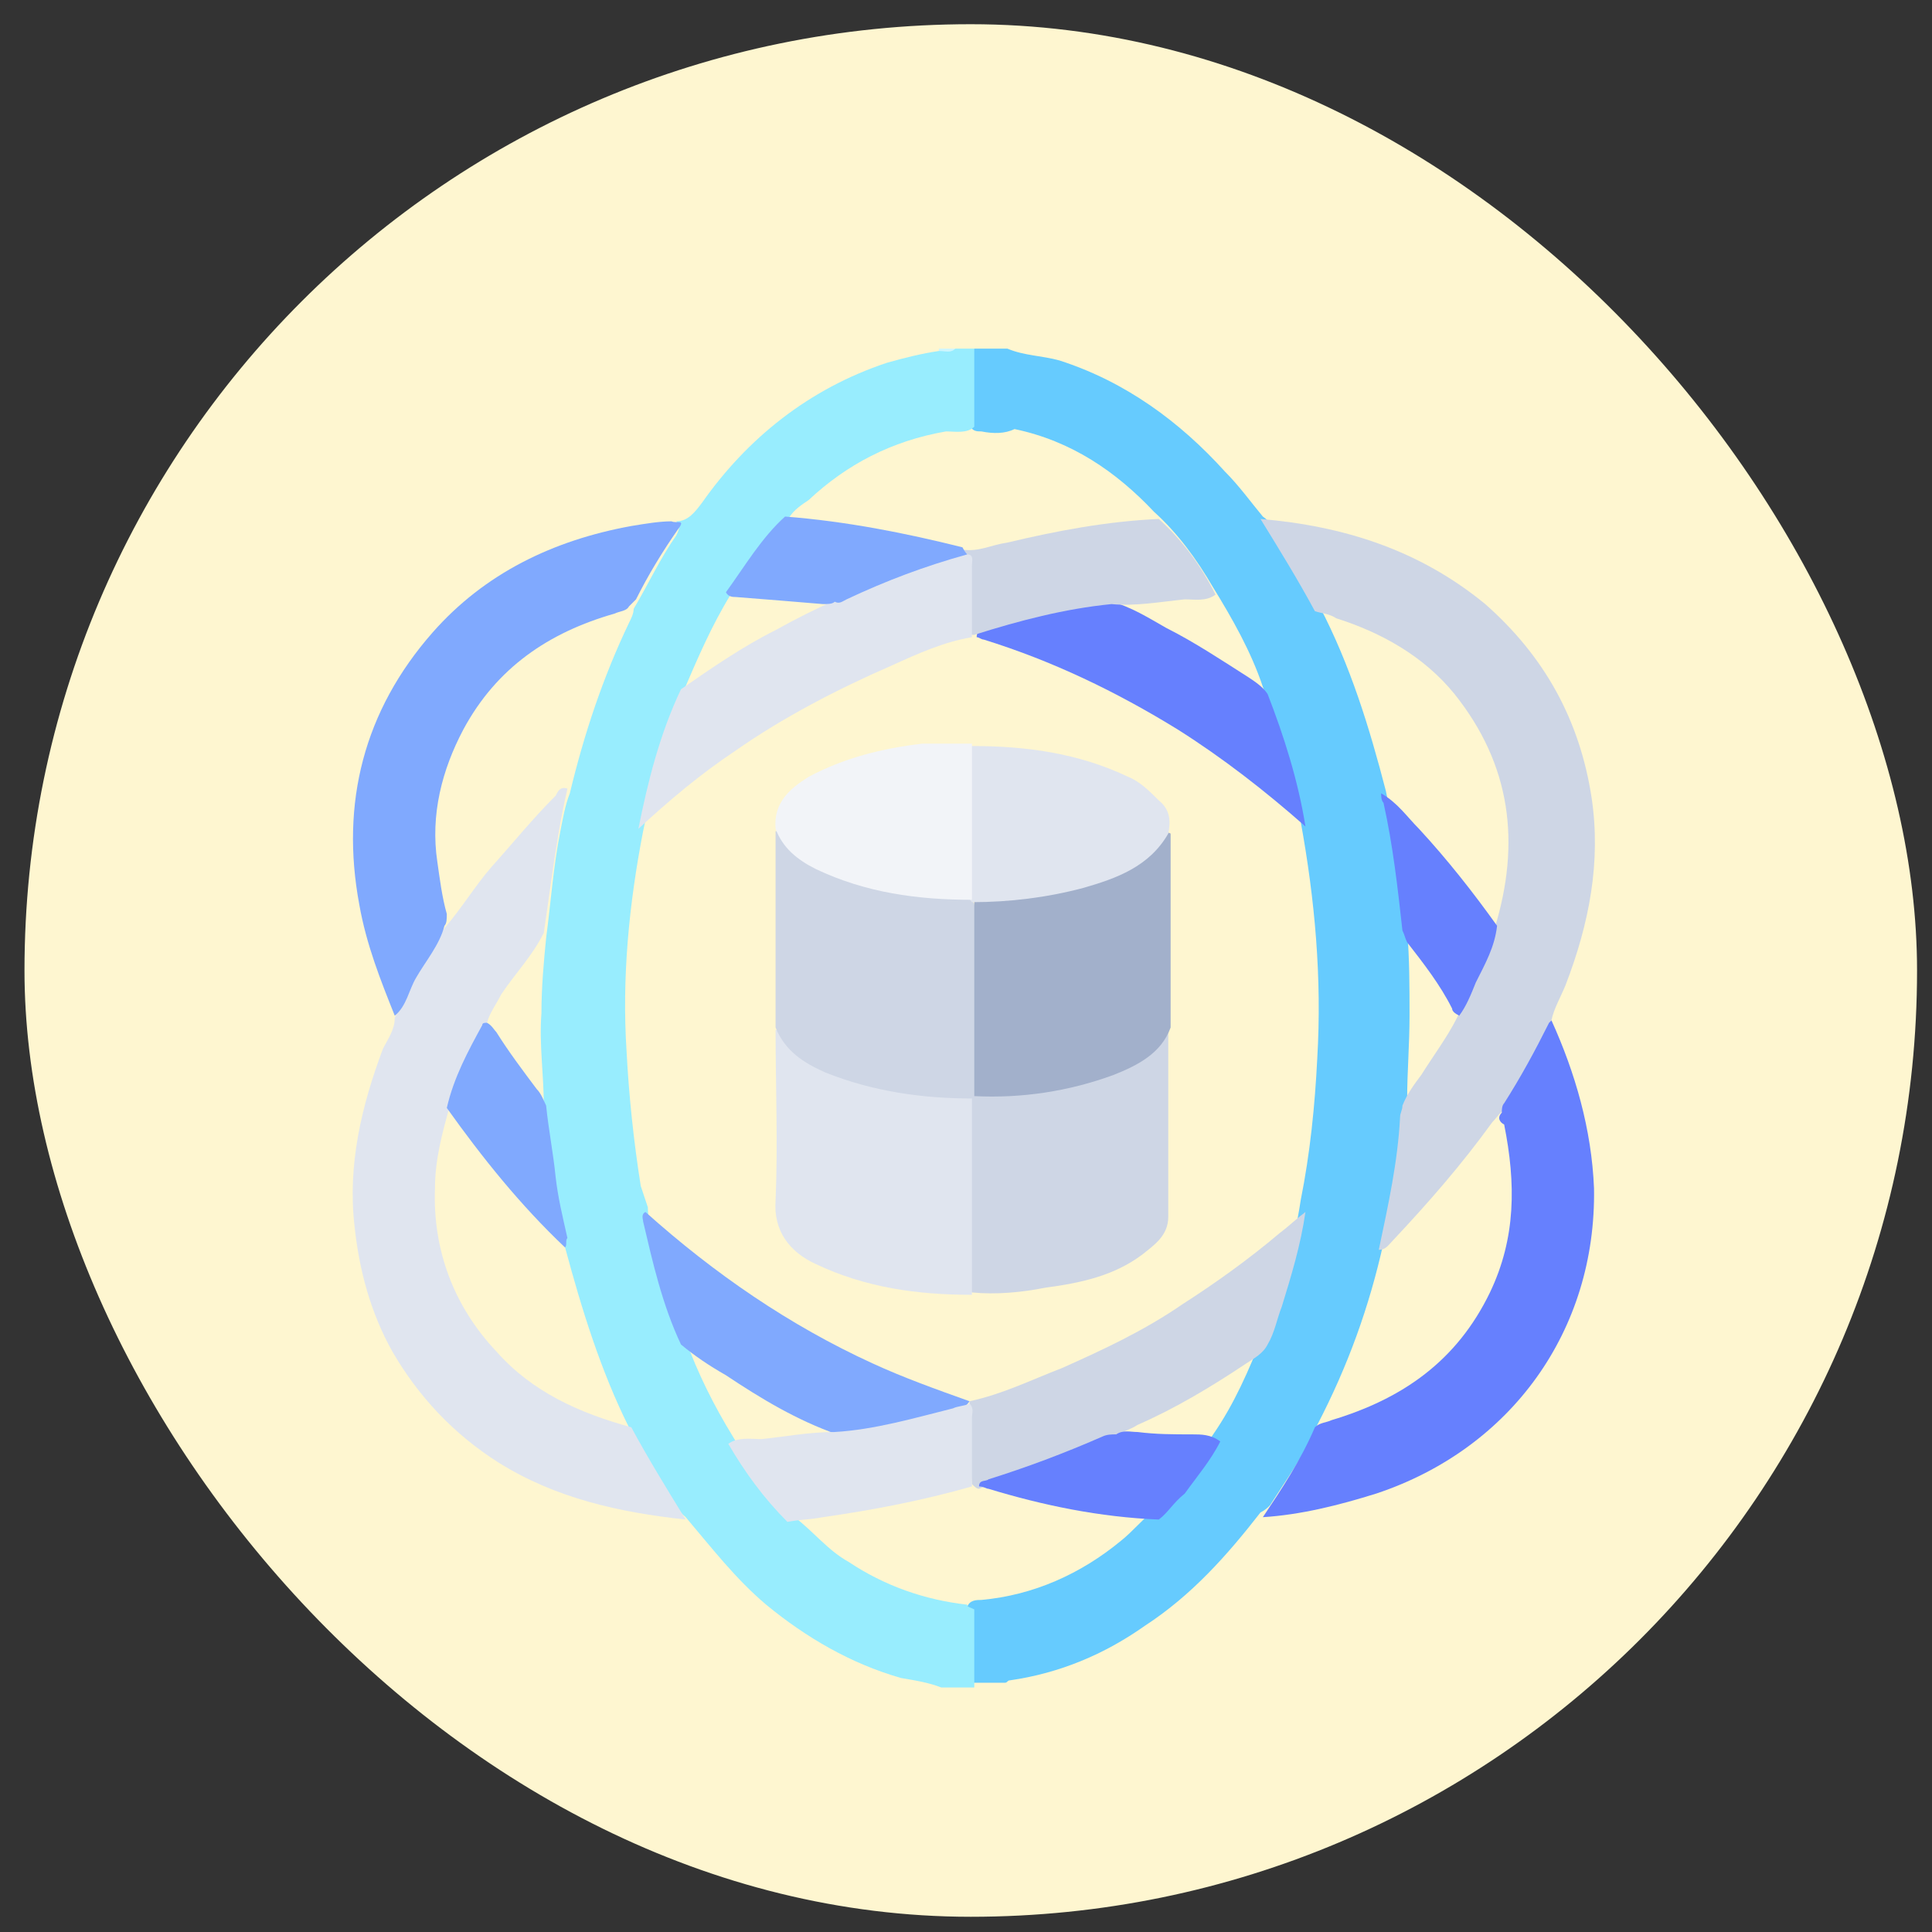 <svg width="49" height="49" viewBox="0 0 49 49" fill="none" xmlns="http://www.w3.org/2000/svg">
<rect x="0" y="0" width="49" height="49" fill="#333333" stroke="none"/>
<rect x="0.621" y="0.614" width="48" height="48" rx="24" fill="#FEF6D0"/>
<g clip-path="url(#clip0_806_1664)">
<path d="M25.55 8.842C25.97 9.022 26.45 9.022 26.87 9.142C28.55 9.682 29.93 10.702 31.069 11.962C31.429 12.322 31.729 12.742 32.029 13.101C32.449 13.402 32.629 13.881 32.869 14.241C33.109 14.601 33.289 15.021 33.469 15.381C34.249 16.881 34.729 18.441 35.149 20.061C35.389 21.201 35.569 22.4 35.689 23.6C35.749 24.32 35.749 25.04 35.749 25.76C35.749 26.48 35.689 27.2 35.689 27.86C35.569 29.12 35.389 30.32 35.089 31.519C34.729 33.139 34.189 34.639 33.409 36.139C33.109 36.859 32.629 37.519 32.209 38.179C32.149 38.239 32.089 38.299 31.969 38.359C31.129 39.438 30.229 40.458 29.03 41.238C28.01 41.958 26.87 42.438 25.61 42.618C25.55 42.618 25.55 42.678 25.49 42.678C25.19 42.678 24.89 42.678 24.65 42.678C24.59 42.618 24.53 42.558 24.53 42.438C24.53 41.898 24.47 41.298 24.53 40.758C24.59 40.578 24.77 40.578 24.89 40.578C26.21 40.458 27.41 39.919 28.43 39.078C28.73 38.839 28.97 38.539 29.27 38.299C29.869 37.699 30.349 37.039 30.769 36.379C31.309 35.599 31.669 34.759 32.029 33.859C32.449 32.779 32.809 31.639 32.989 30.439C33.229 29.24 33.349 28.04 33.409 26.84C33.529 24.8 33.349 22.82 32.989 20.841C32.809 19.641 32.449 18.561 32.029 17.421C31.729 16.521 31.249 15.681 30.769 14.901C30.349 14.181 29.869 13.521 29.27 12.982C28.31 11.962 27.17 11.182 25.73 10.882C25.49 11.002 25.19 11.002 24.89 10.942C24.77 10.942 24.65 10.942 24.59 10.762C24.53 10.222 24.59 9.622 24.59 9.082C24.59 9.022 24.65 8.902 24.71 8.842C24.95 8.842 25.25 8.842 25.55 8.842Z" fill="#66CBFE"/>
<path d="M24.71 40.818C24.71 41.478 24.71 42.138 24.71 42.798C24.41 42.798 24.11 42.798 23.87 42.798C23.57 42.678 23.211 42.618 22.851 42.558C21.591 42.198 20.451 41.538 19.431 40.698C18.651 40.038 18.051 39.258 17.391 38.479C16.971 38.119 16.791 37.639 16.491 37.219C16.311 36.859 16.131 36.559 15.951 36.199C15.232 34.759 14.752 33.199 14.332 31.639C14.092 30.439 13.912 29.24 13.792 28.04C13.792 27.26 13.672 26.48 13.732 25.7C13.732 25.04 13.792 24.38 13.852 23.78C13.972 22.88 14.032 21.98 14.212 21.081C14.272 20.781 14.332 20.421 14.452 20.121C14.812 18.621 15.291 17.181 15.951 15.801C16.011 15.681 16.071 15.561 16.071 15.441C16.431 14.841 16.731 14.181 17.151 13.581C17.211 13.461 17.271 13.341 17.151 13.222C17.451 13.222 17.631 12.982 17.811 12.742C18.951 11.122 20.511 9.862 22.491 9.202C22.911 9.082 23.39 8.962 23.811 8.902C23.93 8.842 24.11 8.902 24.23 8.842C24.41 8.842 24.53 8.842 24.71 8.842C24.71 9.502 24.71 10.162 24.71 10.822C24.53 11.002 24.23 10.942 23.991 10.942C22.611 11.182 21.471 11.782 20.511 12.681C20.331 12.802 20.151 12.921 20.031 13.101C19.431 13.701 18.951 14.361 18.531 15.081C18.051 15.861 17.691 16.701 17.331 17.541C16.911 18.681 16.551 19.881 16.311 21.081C15.951 22.94 15.771 24.8 15.891 26.66C15.951 27.8 16.071 28.94 16.251 30.08C16.311 30.26 16.371 30.439 16.431 30.619C16.431 30.86 16.491 31.099 16.551 31.279C16.791 32.179 17.031 33.139 17.391 33.979C17.691 34.819 18.111 35.659 18.591 36.439C19.011 37.159 19.551 37.819 20.151 38.479C20.631 38.839 20.991 39.319 21.531 39.618C22.431 40.218 23.451 40.578 24.53 40.698C24.53 40.758 24.59 40.758 24.71 40.818Z" fill="#98EDFE"/>
<path d="M24.23 8.842C24.11 8.962 23.991 8.902 23.811 8.902V8.842C23.93 8.842 24.11 8.842 24.23 8.842Z" fill="#CEF6FE"/>
<path d="M14.392 20.001C14.211 20.781 14.092 21.561 13.972 22.401C13.912 22.82 13.852 23.24 13.792 23.66C13.492 24.26 13.072 24.68 12.712 25.22C12.592 25.46 12.412 25.7 12.352 25.94C11.932 26.6 11.632 27.38 11.392 28.1C11.212 28.76 11.032 29.42 11.032 30.14C10.972 31.699 11.512 33.139 12.592 34.279C13.492 35.299 14.691 35.839 16.011 36.199C16.431 36.979 16.911 37.759 17.391 38.539C15.711 38.359 14.092 37.999 12.652 37.099C11.512 36.379 10.612 35.419 9.952 34.279C9.412 33.319 9.112 32.239 8.992 31.099C8.812 29.54 9.172 28.04 9.712 26.6C9.832 26.36 10.012 26.12 10.012 25.82C10.252 25.22 10.552 24.68 10.912 24.14C11.032 23.96 11.152 23.72 11.272 23.54C11.692 23.06 12.052 22.46 12.472 21.98C13.012 21.381 13.492 20.781 14.092 20.181C14.152 20.061 14.211 19.941 14.392 20.001Z" fill="#E0E5EF"/>
<path d="M11.272 23.48C11.152 23.96 10.792 24.38 10.552 24.8C10.372 25.1 10.312 25.52 10.012 25.76C9.652 24.86 9.292 23.96 9.112 22.94C8.632 20.361 9.232 18.021 10.972 16.041C12.292 14.541 14.031 13.701 16.011 13.341C16.371 13.281 16.731 13.222 17.031 13.222C17.151 13.281 17.391 13.162 17.211 13.402C16.791 14.001 16.431 14.601 16.131 15.201C16.071 15.261 16.011 15.321 15.951 15.381C15.891 15.501 15.711 15.501 15.591 15.561C13.911 16.041 12.592 16.941 11.752 18.501C11.212 19.521 10.912 20.661 11.092 21.86C11.152 22.28 11.212 22.76 11.332 23.18C11.332 23.3 11.332 23.42 11.272 23.48Z" fill="#80A9FE"/>
<path d="M33.349 15.501C32.929 14.721 32.449 13.941 31.969 13.162C34.069 13.341 35.989 13.941 37.669 15.321C39.168 16.641 40.068 18.261 40.368 20.241C40.608 21.86 40.308 23.42 39.708 24.98C39.588 25.28 39.408 25.58 39.348 25.88C39.108 26.48 38.809 27.02 38.508 27.5C38.389 27.74 38.269 27.92 38.148 28.16C38.029 28.22 37.969 28.34 37.849 28.46C37.069 29.54 36.229 30.5 35.329 31.459C35.209 31.579 35.149 31.699 34.969 31.699C35.209 30.559 35.449 29.48 35.509 28.34C35.509 28.22 35.569 28.16 35.569 28.04C35.689 27.74 35.869 27.5 36.049 27.26C36.349 26.78 36.709 26.3 36.949 25.82C37.309 25.1 37.729 24.32 37.909 23.54C38.569 21.381 38.328 19.401 36.889 17.601C36.109 16.641 35.029 16.041 33.889 15.681C33.709 15.561 33.529 15.561 33.349 15.501Z" fill="#CED6E5"/>
<path d="M38.089 28.22C38.089 28.16 38.089 28.04 38.149 27.98C38.569 27.32 38.928 26.66 39.288 25.94L39.349 25.88C39.948 27.2 40.368 28.64 40.428 30.14C40.488 33.739 38.329 36.739 34.909 37.879C33.949 38.179 32.989 38.419 32.029 38.479C32.509 37.759 32.989 37.039 33.349 36.199C33.469 36.079 33.649 36.079 33.769 36.019C35.569 35.479 36.949 34.519 37.789 32.779C38.449 31.399 38.449 30.02 38.149 28.52C38.029 28.46 37.969 28.34 38.089 28.22Z" fill="#6680FE"/>
<path d="M24.59 35.539C25.43 35.359 26.15 34.999 26.93 34.699C28.01 34.219 29.03 33.739 29.99 33.079C30.83 32.539 31.669 31.939 32.449 31.279C32.689 31.099 32.869 30.919 33.109 30.739C32.989 31.579 32.749 32.359 32.509 33.139C32.389 33.439 32.33 33.799 32.15 34.099C32.029 34.339 31.79 34.459 31.61 34.579C30.71 35.179 29.81 35.719 28.85 36.139C28.67 36.259 28.43 36.319 28.25 36.439C27.53 36.679 26.87 36.979 26.21 37.279C25.73 37.459 25.25 37.579 24.83 37.759C24.77 37.759 24.71 37.699 24.65 37.639C24.59 36.979 24.65 36.319 24.59 35.659C24.59 35.599 24.59 35.599 24.59 35.539Z" fill="#CED6E5"/>
<path d="M33.109 20.961C32.089 20.061 31.009 19.221 29.869 18.501C28.31 17.541 26.69 16.761 24.95 16.221C24.89 16.221 24.83 16.161 24.77 16.161C24.77 16.041 24.83 15.981 24.95 15.981C26.03 15.681 27.05 15.381 28.19 15.261C28.67 15.381 29.149 15.681 29.57 15.921C30.289 16.281 31.009 16.761 31.669 17.181C31.849 17.301 32.029 17.421 32.149 17.601C32.569 18.681 32.929 19.821 33.109 20.961Z" fill="#6680FE"/>
<path d="M28.19 15.321C26.99 15.441 25.85 15.741 24.71 16.101H24.65C24.53 15.981 24.53 15.801 24.53 15.621C24.53 15.141 24.59 14.661 24.47 14.181C24.41 14.121 24.41 14.061 24.41 13.941C24.83 14.001 25.13 13.821 25.55 13.761C26.81 13.461 28.07 13.222 29.39 13.162C29.989 13.701 30.47 14.361 30.829 15.081C30.59 15.261 30.29 15.201 30.049 15.201C29.45 15.261 28.79 15.381 28.19 15.321Z" fill="#CED6E5"/>
<path d="M29.39 38.539C27.89 38.479 26.45 38.179 25.07 37.759C25.01 37.759 24.95 37.699 24.83 37.699C24.83 37.519 25.01 37.579 25.07 37.519C26.03 37.219 26.99 36.859 27.95 36.439C28.07 36.379 28.19 36.379 28.31 36.379C28.49 36.259 28.67 36.319 28.85 36.319C29.33 36.379 29.75 36.379 30.23 36.379C30.469 36.379 30.709 36.379 30.949 36.559C30.709 37.039 30.349 37.459 30.049 37.879C29.75 38.119 29.63 38.359 29.39 38.539Z" fill="#6680FE"/>
<path d="M35.029 20.121C35.449 20.361 35.689 20.721 35.989 21.021C36.709 21.8 37.369 22.64 37.969 23.48C37.909 24.02 37.669 24.44 37.429 24.92C37.309 25.22 37.189 25.52 37.009 25.76C36.889 25.7 36.829 25.64 36.829 25.58C36.529 24.98 36.109 24.44 35.689 23.9C35.629 23.78 35.629 23.72 35.569 23.6C35.449 22.52 35.329 21.441 35.089 20.361C35.029 20.301 35.029 20.181 35.029 20.121Z" fill="#6680FE"/>
<path d="M24.53 14.061C24.71 14.061 24.65 14.241 24.65 14.361C24.65 14.961 24.65 15.561 24.65 16.161C23.93 16.281 23.271 16.581 22.611 16.881C21.231 17.481 19.851 18.201 18.651 19.041C17.751 19.641 16.971 20.301 16.191 21.021C16.431 19.821 16.731 18.621 17.271 17.481C18.051 16.941 18.831 16.401 19.671 15.981C20.211 15.681 20.691 15.441 21.231 15.201C22.191 14.781 23.151 14.421 24.171 14.061C24.23 14.061 24.41 14.001 24.53 14.061Z" fill="#E0E5EF"/>
<path d="M24.59 35.539C24.471 35.719 24.351 35.719 24.23 35.779C23.391 36.019 22.491 36.259 21.651 36.379C21.531 36.379 21.351 36.379 21.231 36.379C20.211 36.019 19.311 35.479 18.411 34.879C17.991 34.639 17.631 34.399 17.271 34.099C16.791 33.079 16.551 31.999 16.311 30.98C16.311 30.919 16.251 30.799 16.371 30.739C18.111 32.299 20.031 33.619 22.131 34.579C22.911 34.939 23.75 35.239 24.59 35.539Z" fill="#80A9FE"/>
<path d="M21.171 36.319C22.191 36.259 23.211 35.959 24.171 35.719C24.291 35.659 24.471 35.659 24.59 35.599C24.71 35.719 24.651 35.839 24.651 35.959C24.651 36.559 24.651 37.099 24.651 37.699C23.391 38.059 22.131 38.299 20.871 38.479C20.571 38.539 20.271 38.539 19.971 38.599C19.371 37.999 18.891 37.339 18.471 36.619C18.711 36.439 19.071 36.499 19.311 36.499C19.911 36.439 20.511 36.319 21.171 36.319Z" fill="#E0E5EF"/>
<path d="M24.53 14.061C23.451 14.361 22.491 14.721 21.471 15.201C21.351 15.261 21.291 15.321 21.171 15.261C21.111 15.321 20.991 15.321 20.871 15.321C20.151 15.261 19.431 15.201 18.651 15.141C18.591 15.141 18.471 15.141 18.411 15.021C18.891 14.361 19.311 13.641 19.911 13.101C21.471 13.222 22.971 13.521 24.41 13.881C24.47 14.001 24.53 14.061 24.53 14.061Z" fill="#80A9FE"/>
<path d="M14.331 31.639C13.191 30.559 12.231 29.36 11.332 28.1C11.511 27.32 11.871 26.66 12.231 26C12.231 25.94 12.291 25.94 12.351 25.94C12.471 26 12.531 26.12 12.591 26.18C12.891 26.66 13.251 27.14 13.611 27.62C13.731 27.74 13.791 27.92 13.851 28.04C13.911 28.64 14.031 29.24 14.091 29.84C14.151 30.38 14.271 30.86 14.391 31.399C14.331 31.459 14.391 31.579 14.331 31.639Z" fill="#80A9FE"/>
<path d="M29.63 26.06C29.63 27.68 29.63 29.24 29.63 30.86C29.63 31.34 29.27 31.579 28.97 31.819C28.25 32.359 27.41 32.539 26.51 32.659C25.91 32.779 25.25 32.839 24.65 32.779C24.53 32.659 24.53 32.539 24.53 32.419C24.53 30.98 24.53 29.48 24.53 28.04C24.53 27.98 24.53 27.98 24.53 27.92C24.53 27.86 24.53 27.86 24.59 27.8C24.95 27.62 25.37 27.68 25.79 27.68C26.69 27.56 27.53 27.38 28.37 27.02C28.79 26.84 29.21 26.54 29.45 26.12C29.51 26.06 29.57 26 29.63 26.06Z" fill="#CED6E5"/>
<path d="M24.65 27.86C24.65 29.54 24.65 31.16 24.65 32.839C23.27 32.839 21.951 32.659 20.691 32.059C20.031 31.759 19.611 31.22 19.671 30.44C19.731 29 19.671 27.56 19.671 26.12C19.791 26.12 19.791 26.18 19.851 26.24C20.091 26.66 20.511 26.96 20.931 27.14C21.951 27.62 23.09 27.74 24.23 27.8C24.41 27.74 24.53 27.68 24.65 27.86Z" fill="#E0E5EF"/>
<path d="M24.65 27.86C23.39 27.86 22.131 27.68 20.931 27.2C20.391 26.96 19.911 26.66 19.671 26.06C19.671 24.38 19.671 22.76 19.671 21.081C19.731 21.081 19.731 21.081 19.791 21.141C20.211 21.921 20.991 22.16 21.711 22.401C22.551 22.64 23.39 22.76 24.29 22.76C24.41 22.76 24.53 22.76 24.65 22.82C24.65 22.88 24.71 22.88 24.71 22.94C24.77 23.12 24.77 23.3 24.77 23.42C24.77 24.74 24.77 26 24.77 27.32C24.77 27.5 24.83 27.68 24.65 27.86Z" fill="#CED6E5"/>
<path d="M24.71 27.8C24.71 26.12 24.71 24.5 24.71 22.82C24.83 22.701 25.01 22.701 25.13 22.701C26.03 22.701 26.93 22.52 27.83 22.28C28.49 22.101 29.09 21.801 29.51 21.201C29.57 21.141 29.57 21.081 29.69 21.141C29.69 22.761 29.69 24.38 29.69 26.06C29.45 26.72 28.85 27.02 28.25 27.26C27.11 27.68 25.91 27.86 24.71 27.8Z" fill="#A2B0CB"/>
<path d="M29.63 21.141C29.15 21.981 28.31 22.281 27.47 22.521C26.57 22.761 25.61 22.881 24.65 22.881C24.53 22.761 24.53 22.581 24.53 22.461C24.53 21.441 24.53 20.421 24.53 19.341C24.53 19.161 24.53 19.041 24.65 18.921C26.03 18.921 27.35 19.101 28.61 19.701C28.91 19.821 29.15 20.061 29.39 20.301C29.69 20.541 29.69 20.841 29.63 21.141Z" fill="#E0E5EF"/>
<path d="M24.651 18.861C24.651 20.181 24.651 21.501 24.651 22.821C23.271 22.821 21.951 22.641 20.691 22.041C20.211 21.801 19.851 21.501 19.671 21.021C19.611 20.361 20.031 20.001 20.511 19.701C21.411 19.221 22.371 18.981 23.391 18.861C23.871 18.861 24.291 18.861 24.651 18.861Z" fill="#F2F4F8"/>
</g>
<defs>
<clipPath id="clip0_806_1664">
<rect width="33.056" height="35.576" fill="white" transform="translate(8.092 8.002)"/>
</clipPath>
</defs>
</svg>
